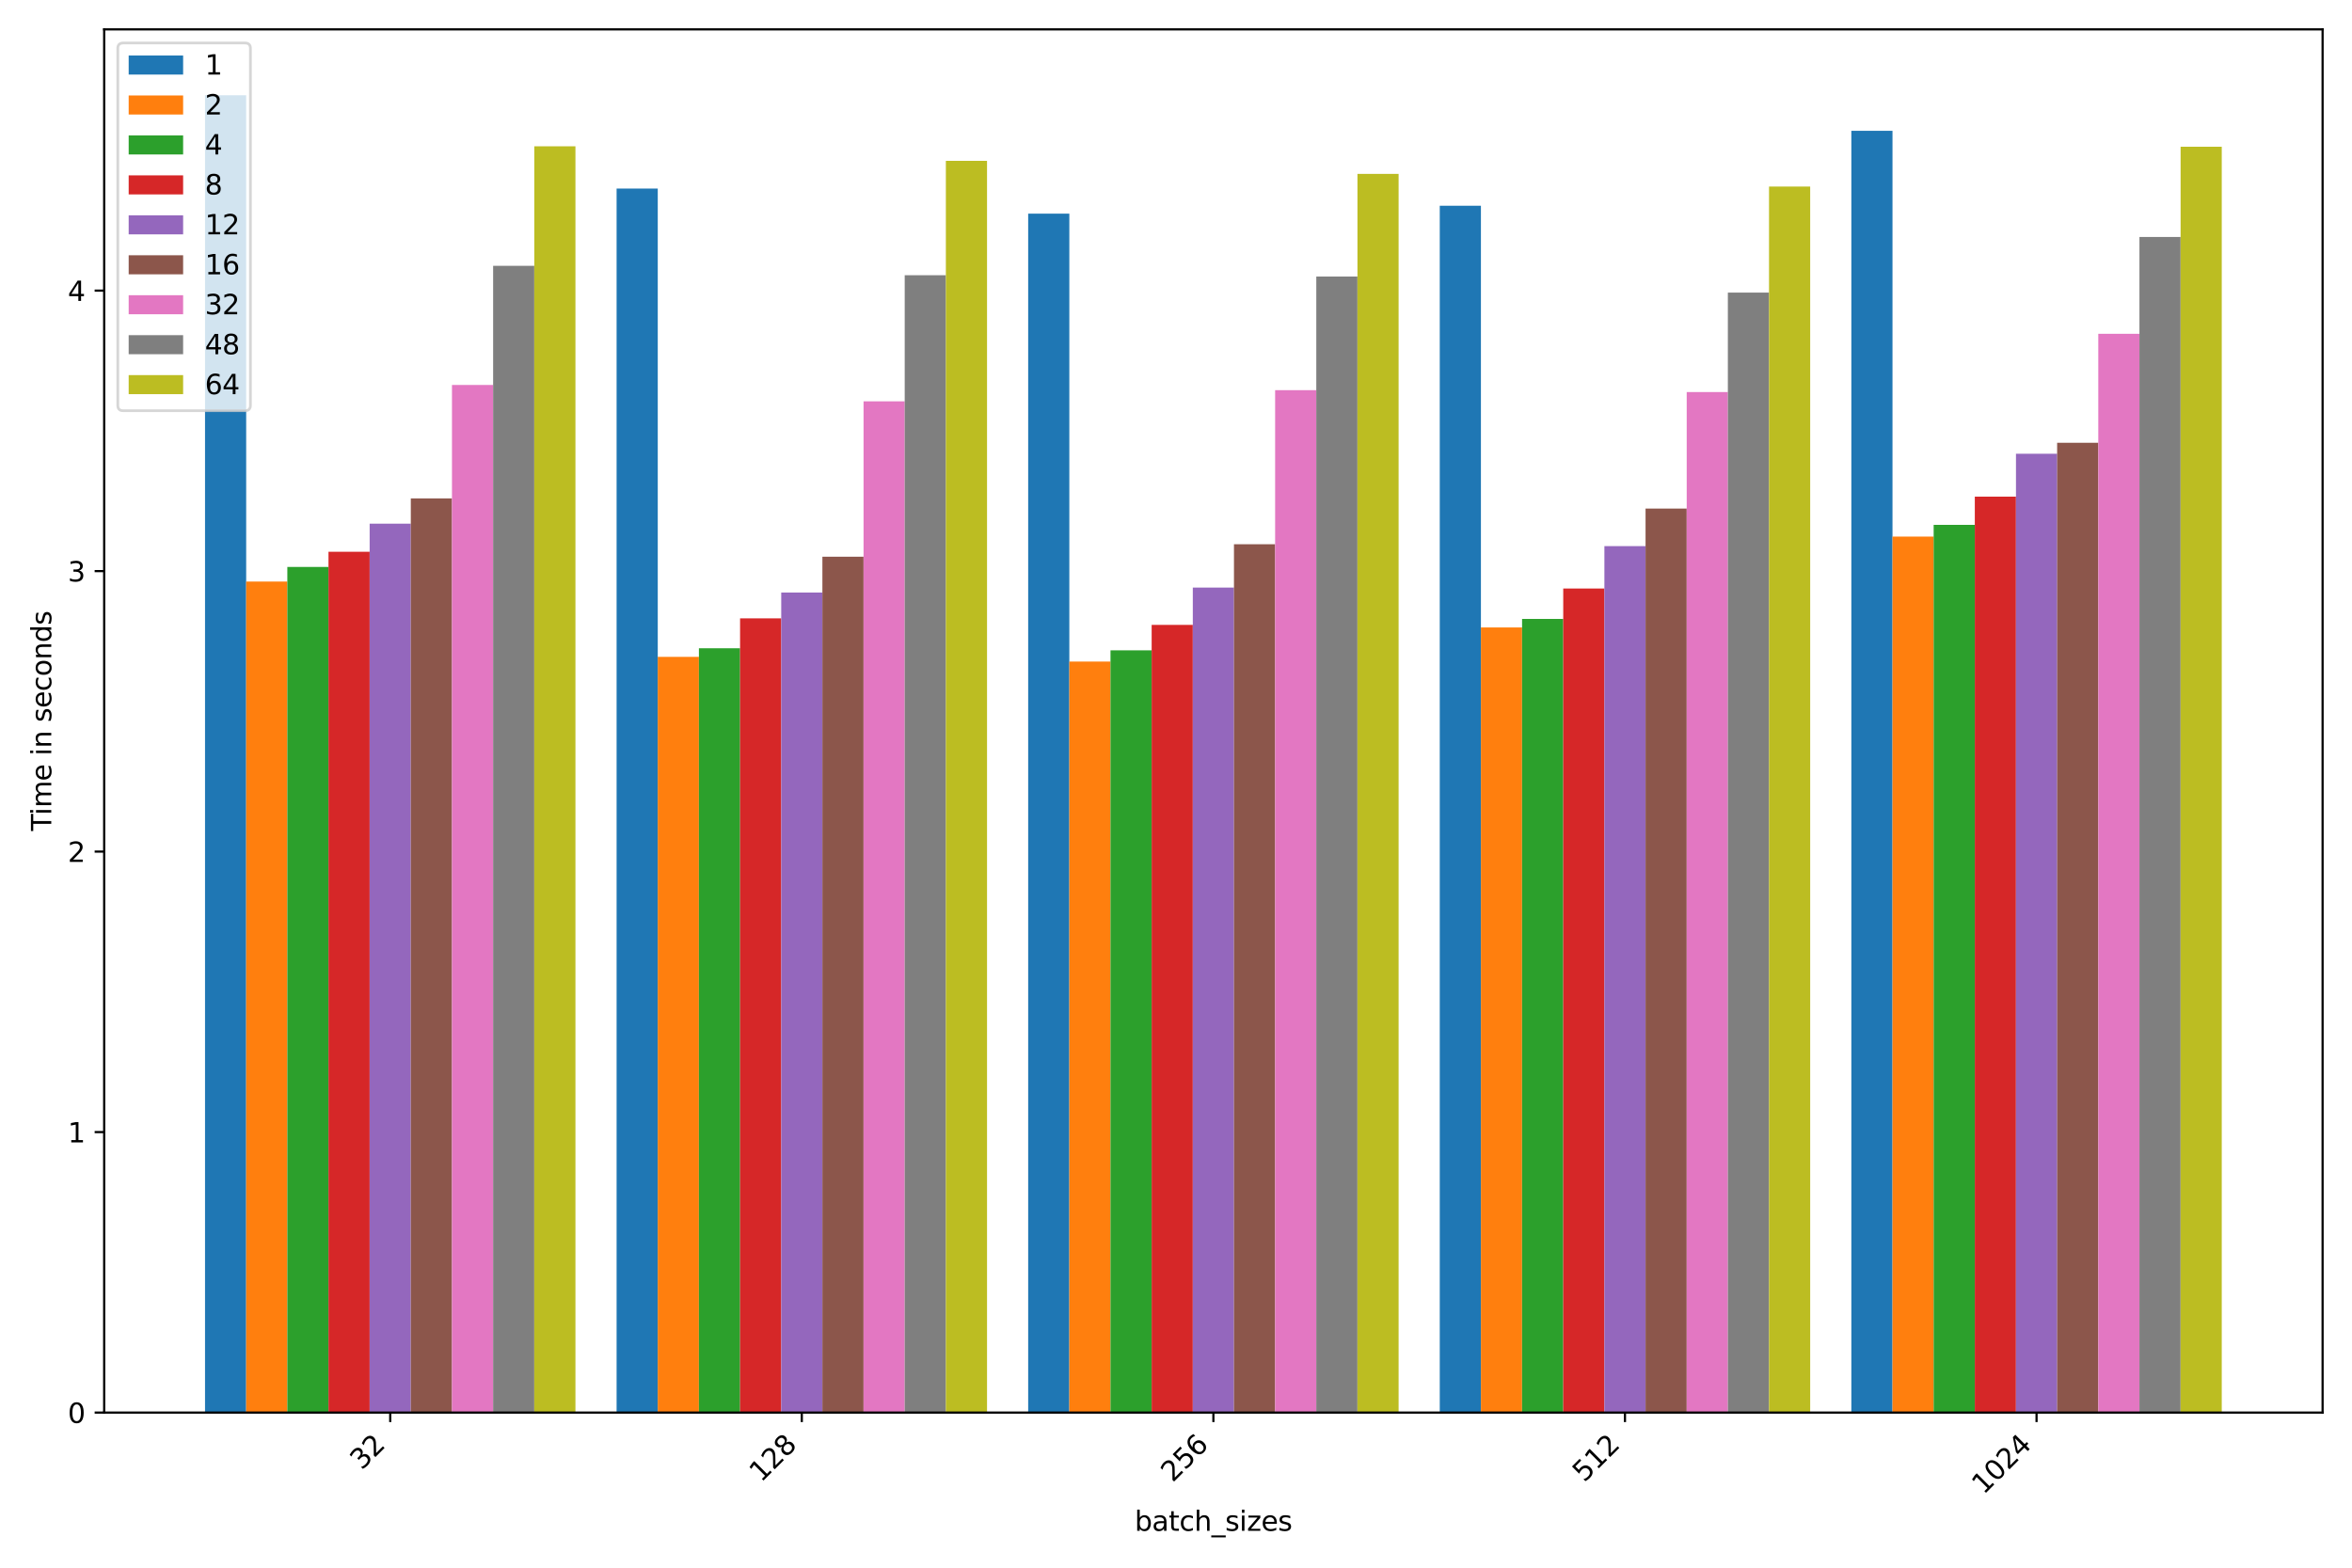 <?xml version="1.0" encoding="utf-8" standalone="no"?>
<!DOCTYPE svg PUBLIC "-//W3C//DTD SVG 1.1//EN"
  "http://www.w3.org/Graphics/SVG/1.1/DTD/svg11.dtd">
<svg xmlns:xlink="http://www.w3.org/1999/xlink" width="864pt" height="576pt" viewBox="0 0 864 576" xmlns="http://www.w3.org/2000/svg" version="1.1">
 <defs>
  <style type="text/css">*{stroke-linejoin: round; stroke-linecap: butt}</style>
 </defs>
 <g id="figure_1">
  <g id="patch_1">
   <path d="M 0 576 
L 864 576 
L 864 0 
L 0 0 
z
" style="fill: #ffffff"/>
  </g>
  <g id="axes_1">
   <g id="patch_2">
    <path d="M 38.27 519.008 
L 853.2 519.008 
L 853.2 10.8 
L 38.27 10.8 
z
" style="fill: #ffffff"/>
   </g>
   <g id="patch_3">
    <path d="M 75.312 519.008 
L 90.432 519.008 
L 90.432 35 
L 75.312 35 
z
" clip-path="url(#p337390f356)" style="fill: #1f77b4"/>
   </g>
   <g id="patch_4">
    <path d="M 226.505 519.008 
L 241.625 519.008 
L 241.625 69.281 
L 226.505 69.281 
z
" clip-path="url(#p337390f356)" style="fill: #1f77b4"/>
   </g>
   <g id="patch_5">
    <path d="M 377.698 519.008 
L 392.817 519.008 
L 392.817 78.505 
L 377.698 78.505 
z
" clip-path="url(#p337390f356)" style="fill: #1f77b4"/>
   </g>
   <g id="patch_6">
    <path d="M 528.891 519.008 
L 544.01 519.008 
L 544.01 75.596 
L 528.891 75.596 
z
" clip-path="url(#p337390f356)" style="fill: #1f77b4"/>
   </g>
   <g id="patch_7">
    <path d="M 680.084 519.008 
L 695.203 519.008 
L 695.203 48.072 
L 680.084 48.072 
z
" clip-path="url(#p337390f356)" style="fill: #1f77b4"/>
   </g>
   <g id="patch_8">
    <path d="M 90.432 519.008 
L 105.551 519.008 
L 105.551 213.673 
L 90.432 213.673 
z
" clip-path="url(#p337390f356)" style="fill: #ff7f0e"/>
   </g>
   <g id="patch_9">
    <path d="M 241.625 519.008 
L 256.744 519.008 
L 256.744 241.345 
L 241.625 241.345 
z
" clip-path="url(#p337390f356)" style="fill: #ff7f0e"/>
   </g>
   <g id="patch_10">
    <path d="M 392.817 519.008 
L 407.937 519.008 
L 407.937 243.067 
L 392.817 243.067 
z
" clip-path="url(#p337390f356)" style="fill: #ff7f0e"/>
   </g>
   <g id="patch_11">
    <path d="M 544.01 519.008 
L 559.13 519.008 
L 559.13 230.528 
L 544.01 230.528 
z
" clip-path="url(#p337390f356)" style="fill: #ff7f0e"/>
   </g>
   <g id="patch_12">
    <path d="M 695.203 519.008 
L 710.323 519.008 
L 710.323 197.162 
L 695.203 197.162 
z
" clip-path="url(#p337390f356)" style="fill: #ff7f0e"/>
   </g>
   <g id="patch_13">
    <path d="M 105.551 519.008 
L 120.67 519.008 
L 120.67 208.301 
L 105.551 208.301 
z
" clip-path="url(#p337390f356)" style="fill: #2ca02c"/>
   </g>
   <g id="patch_14">
    <path d="M 256.744 519.008 
L 271.863 519.008 
L 271.863 238.181 
L 256.744 238.181 
z
" clip-path="url(#p337390f356)" style="fill: #2ca02c"/>
   </g>
   <g id="patch_15">
    <path d="M 407.937 519.008 
L 423.056 519.008 
L 423.056 238.945 
L 407.937 238.945 
z
" clip-path="url(#p337390f356)" style="fill: #2ca02c"/>
   </g>
   <g id="patch_16">
    <path d="M 559.13 519.008 
L 574.249 519.008 
L 574.249 227.405 
L 559.13 227.405 
z
" clip-path="url(#p337390f356)" style="fill: #2ca02c"/>
   </g>
   <g id="patch_17">
    <path d="M 710.323 519.008 
L 725.442 519.008 
L 725.442 192.837 
L 710.323 192.837 
z
" clip-path="url(#p337390f356)" style="fill: #2ca02c"/>
   </g>
   <g id="patch_18">
    <path d="M 120.67 519.008 
L 135.789 519.008 
L 135.789 202.721 
L 120.67 202.721 
z
" clip-path="url(#p337390f356)" style="fill: #d62728"/>
   </g>
   <g id="patch_19">
    <path d="M 271.863 519.008 
L 286.982 519.008 
L 286.982 227.187 
L 271.863 227.187 
z
" clip-path="url(#p337390f356)" style="fill: #d62728"/>
   </g>
   <g id="patch_20">
    <path d="M 423.056 519.008 
L 438.175 519.008 
L 438.175 229.588 
L 423.056 229.588 
z
" clip-path="url(#p337390f356)" style="fill: #d62728"/>
   </g>
   <g id="patch_21">
    <path d="M 574.249 519.008 
L 589.368 519.008 
L 589.368 216.231 
L 574.249 216.231 
z
" clip-path="url(#p337390f356)" style="fill: #d62728"/>
   </g>
   <g id="patch_22">
    <path d="M 725.442 519.008 
L 740.561 519.008 
L 740.561 182.485 
L 725.442 182.485 
z
" clip-path="url(#p337390f356)" style="fill: #d62728"/>
   </g>
   <g id="patch_23">
    <path d="M 135.789 519.008 
L 150.909 519.008 
L 150.909 192.41 
L 135.789 192.41 
z
" clip-path="url(#p337390f356)" style="fill: #9467bd"/>
   </g>
   <g id="patch_24">
    <path d="M 286.982 519.008 
L 302.102 519.008 
L 302.102 217.697 
L 286.982 217.697 
z
" clip-path="url(#p337390f356)" style="fill: #9467bd"/>
   </g>
   <g id="patch_25">
    <path d="M 438.175 519.008 
L 453.295 519.008 
L 453.295 215.891 
L 438.175 215.891 
z
" clip-path="url(#p337390f356)" style="fill: #9467bd"/>
   </g>
   <g id="patch_26">
    <path d="M 589.368 519.008 
L 604.488 519.008 
L 604.488 200.654 
L 589.368 200.654 
z
" clip-path="url(#p337390f356)" style="fill: #9467bd"/>
   </g>
   <g id="patch_27">
    <path d="M 740.561 519.008 
L 755.681 519.008 
L 755.681 166.713 
L 740.561 166.713 
z
" clip-path="url(#p337390f356)" style="fill: #9467bd"/>
   </g>
   <g id="patch_28">
    <path d="M 150.909 519.008 
L 166.028 519.008 
L 166.028 183.131 
L 150.909 183.131 
z
" clip-path="url(#p337390f356)" style="fill: #8c564b"/>
   </g>
   <g id="patch_29">
    <path d="M 302.102 519.008 
L 317.221 519.008 
L 317.221 204.547 
L 302.102 204.547 
z
" clip-path="url(#p337390f356)" style="fill: #8c564b"/>
   </g>
   <g id="patch_30">
    <path d="M 453.295 519.008 
L 468.414 519.008 
L 468.414 199.969 
L 453.295 199.969 
z
" clip-path="url(#p337390f356)" style="fill: #8c564b"/>
   </g>
   <g id="patch_31">
    <path d="M 604.488 519.008 
L 619.607 519.008 
L 619.607 186.863 
L 604.488 186.863 
z
" clip-path="url(#p337390f356)" style="fill: #8c564b"/>
   </g>
   <g id="patch_32">
    <path d="M 755.681 519.008 
L 770.8 519.008 
L 770.8 162.678 
L 755.681 162.678 
z
" clip-path="url(#p337390f356)" style="fill: #8c564b"/>
   </g>
   <g id="patch_33">
    <path d="M 166.028 519.008 
L 181.147 519.008 
L 181.147 141.438 
L 166.028 141.438 
z
" clip-path="url(#p337390f356)" style="fill: #e377c2"/>
   </g>
   <g id="patch_34">
    <path d="M 317.221 519.008 
L 332.34 519.008 
L 332.34 147.465 
L 317.221 147.465 
z
" clip-path="url(#p337390f356)" style="fill: #e377c2"/>
   </g>
   <g id="patch_35">
    <path d="M 468.414 519.008 
L 483.533 519.008 
L 483.533 143.355 
L 468.414 143.355 
z
" clip-path="url(#p337390f356)" style="fill: #e377c2"/>
   </g>
   <g id="patch_36">
    <path d="M 619.607 519.008 
L 634.726 519.008 
L 634.726 144.035 
L 619.607 144.035 
z
" clip-path="url(#p337390f356)" style="fill: #e377c2"/>
   </g>
   <g id="patch_37">
    <path d="M 770.8 519.008 
L 785.919 519.008 
L 785.919 122.648 
L 770.8 122.648 
z
" clip-path="url(#p337390f356)" style="fill: #e377c2"/>
   </g>
   <g id="patch_38">
    <path d="M 181.147 519.008 
L 196.267 519.008 
L 196.267 97.67 
L 181.147 97.67 
z
" clip-path="url(#p337390f356)" style="fill: #7f7f7f"/>
   </g>
   <g id="patch_39">
    <path d="M 332.34 519.008 
L 347.46 519.008 
L 347.46 101.122 
L 332.34 101.122 
z
" clip-path="url(#p337390f356)" style="fill: #7f7f7f"/>
   </g>
   <g id="patch_40">
    <path d="M 483.533 519.008 
L 498.653 519.008 
L 498.653 101.612 
L 483.533 101.612 
z
" clip-path="url(#p337390f356)" style="fill: #7f7f7f"/>
   </g>
   <g id="patch_41">
    <path d="M 634.726 519.008 
L 649.845 519.008 
L 649.845 107.496 
L 634.726 107.496 
z
" clip-path="url(#p337390f356)" style="fill: #7f7f7f"/>
   </g>
   <g id="patch_42">
    <path d="M 785.919 519.008 
L 801.038 519.008 
L 801.038 87.066 
L 785.919 87.066 
z
" clip-path="url(#p337390f356)" style="fill: #7f7f7f"/>
   </g>
   <g id="patch_43">
    <path d="M 196.267 519.008 
L 211.386 519.008 
L 211.386 53.755 
L 196.267 53.755 
z
" clip-path="url(#p337390f356)" style="fill: #bcbd22"/>
   </g>
   <g id="patch_44">
    <path d="M 347.46 519.008 
L 362.579 519.008 
L 362.579 59.088 
L 347.46 59.088 
z
" clip-path="url(#p337390f356)" style="fill: #bcbd22"/>
   </g>
   <g id="patch_45">
    <path d="M 498.653 519.008 
L 513.772 519.008 
L 513.772 63.9 
L 498.653 63.9 
z
" clip-path="url(#p337390f356)" style="fill: #bcbd22"/>
   </g>
   <g id="patch_46">
    <path d="M 649.845 519.008 
L 664.965 519.008 
L 664.965 68.54 
L 649.845 68.54 
z
" clip-path="url(#p337390f356)" style="fill: #bcbd22"/>
   </g>
   <g id="patch_47">
    <path d="M 801.038 519.008 
L 816.158 519.008 
L 816.158 53.908 
L 801.038 53.908 
z
" clip-path="url(#p337390f356)" style="fill: #bcbd22"/>
   </g>
   <g id="matplotlib.axis_1">
    <g id="xtick_1">
     <g id="line2d_1">
      <defs>
       <path id="m3dfaf49df9" d="M 0 0 
L 0 3.5 
" style="stroke: #000000; stroke-width: 0.8"/>
      </defs>
      <g>
       <use xlink:href="#m3dfaf49df9" x="143.349" y="519.008" style="stroke: #000000; stroke-width: 0.8"/>
      </g>
     </g>
     <g id="text_1">
      <!-- 32 -->
      <g transform="translate(132.881 540.379) rotate(-45) scale(0.1 -0.1)">
       <defs>
        <path id="DejaVuSans-33" d="M 2597 2516 
Q 3050 2419 3304 2112 
Q 3559 1806 3559 1356 
Q 3559 666 3084 287 
Q 2609 -91 1734 -91 
Q 1441 -91 1130 -33 
Q 819 25 488 141 
L 488 750 
Q 750 597 1062 519 
Q 1375 441 1716 441 
Q 2309 441 2620 675 
Q 2931 909 2931 1356 
Q 2931 1769 2642 2001 
Q 2353 2234 1838 2234 
L 1294 2234 
L 1294 2753 
L 1863 2753 
Q 2328 2753 2575 2939 
Q 2822 3125 2822 3475 
Q 2822 3834 2567 4026 
Q 2313 4219 1838 4219 
Q 1578 4219 1281 4162 
Q 984 4106 628 3988 
L 628 4550 
Q 988 4650 1302 4700 
Q 1616 4750 1894 4750 
Q 2613 4750 3031 4423 
Q 3450 4097 3450 3541 
Q 3450 3153 3228 2886 
Q 3006 2619 2597 2516 
z
" transform="scale(0.016)"/>
        <path id="DejaVuSans-32" d="M 1228 531 
L 3431 531 
L 3431 0 
L 469 0 
L 469 531 
Q 828 903 1448 1529 
Q 2069 2156 2228 2338 
Q 2531 2678 2651 2914 
Q 2772 3150 2772 3378 
Q 2772 3750 2511 3984 
Q 2250 4219 1831 4219 
Q 1534 4219 1204 4116 
Q 875 4013 500 3803 
L 500 4441 
Q 881 4594 1212 4672 
Q 1544 4750 1819 4750 
Q 2544 4750 2975 4387 
Q 3406 4025 3406 3419 
Q 3406 3131 3298 2873 
Q 3191 2616 2906 2266 
Q 2828 2175 2409 1742 
Q 1991 1309 1228 531 
z
" transform="scale(0.016)"/>
       </defs>
       <use xlink:href="#DejaVuSans-33"/>
       <use xlink:href="#DejaVuSans-32" x="63.623"/>
      </g>
     </g>
    </g>
    <g id="xtick_2">
     <g id="line2d_2">
      <g>
       <use xlink:href="#m3dfaf49df9" x="294.542" y="519.008" style="stroke: #000000; stroke-width: 0.8"/>
      </g>
     </g>
     <g id="text_2">
      <!-- 128 -->
      <g transform="translate(279.575 544.878) rotate(-45) scale(0.1 -0.1)">
       <defs>
        <path id="DejaVuSans-31" d="M 794 531 
L 1825 531 
L 1825 4091 
L 703 3866 
L 703 4441 
L 1819 4666 
L 2450 4666 
L 2450 531 
L 3481 531 
L 3481 0 
L 794 0 
L 794 531 
z
" transform="scale(0.016)"/>
        <path id="DejaVuSans-38" d="M 2034 2216 
Q 1584 2216 1326 1975 
Q 1069 1734 1069 1313 
Q 1069 891 1326 650 
Q 1584 409 2034 409 
Q 2484 409 2743 651 
Q 3003 894 3003 1313 
Q 3003 1734 2745 1975 
Q 2488 2216 2034 2216 
z
M 1403 2484 
Q 997 2584 770 2862 
Q 544 3141 544 3541 
Q 544 4100 942 4425 
Q 1341 4750 2034 4750 
Q 2731 4750 3128 4425 
Q 3525 4100 3525 3541 
Q 3525 3141 3298 2862 
Q 3072 2584 2669 2484 
Q 3125 2378 3379 2068 
Q 3634 1759 3634 1313 
Q 3634 634 3220 271 
Q 2806 -91 2034 -91 
Q 1263 -91 848 271 
Q 434 634 434 1313 
Q 434 1759 690 2068 
Q 947 2378 1403 2484 
z
M 1172 3481 
Q 1172 3119 1398 2916 
Q 1625 2713 2034 2713 
Q 2441 2713 2670 2916 
Q 2900 3119 2900 3481 
Q 2900 3844 2670 4047 
Q 2441 4250 2034 4250 
Q 1625 4250 1398 4047 
Q 1172 3844 1172 3481 
z
" transform="scale(0.016)"/>
       </defs>
       <use xlink:href="#DejaVuSans-31"/>
       <use xlink:href="#DejaVuSans-32" x="63.623"/>
       <use xlink:href="#DejaVuSans-38" x="127.246"/>
      </g>
     </g>
    </g>
    <g id="xtick_3">
     <g id="line2d_3">
      <g>
       <use xlink:href="#m3dfaf49df9" x="445.735" y="519.008" style="stroke: #000000; stroke-width: 0.8"/>
      </g>
     </g>
     <g id="text_3">
      <!-- 256 -->
      <g transform="translate(430.768 544.878) rotate(-45) scale(0.1 -0.1)">
       <defs>
        <path id="DejaVuSans-35" d="M 691 4666 
L 3169 4666 
L 3169 4134 
L 1269 4134 
L 1269 2991 
Q 1406 3038 1543 3061 
Q 1681 3084 1819 3084 
Q 2600 3084 3056 2656 
Q 3513 2228 3513 1497 
Q 3513 744 3044 326 
Q 2575 -91 1722 -91 
Q 1428 -91 1123 -41 
Q 819 9 494 109 
L 494 744 
Q 775 591 1075 516 
Q 1375 441 1709 441 
Q 2250 441 2565 725 
Q 2881 1009 2881 1497 
Q 2881 1984 2565 2268 
Q 2250 2553 1709 2553 
Q 1456 2553 1204 2497 
Q 953 2441 691 2322 
L 691 4666 
z
" transform="scale(0.016)"/>
        <path id="DejaVuSans-36" d="M 2113 2584 
Q 1688 2584 1439 2293 
Q 1191 2003 1191 1497 
Q 1191 994 1439 701 
Q 1688 409 2113 409 
Q 2538 409 2786 701 
Q 3034 994 3034 1497 
Q 3034 2003 2786 2293 
Q 2538 2584 2113 2584 
z
M 3366 4563 
L 3366 3988 
Q 3128 4100 2886 4159 
Q 2644 4219 2406 4219 
Q 1781 4219 1451 3797 
Q 1122 3375 1075 2522 
Q 1259 2794 1537 2939 
Q 1816 3084 2150 3084 
Q 2853 3084 3261 2657 
Q 3669 2231 3669 1497 
Q 3669 778 3244 343 
Q 2819 -91 2113 -91 
Q 1303 -91 875 529 
Q 447 1150 447 2328 
Q 447 3434 972 4092 
Q 1497 4750 2381 4750 
Q 2619 4750 2861 4703 
Q 3103 4656 3366 4563 
z
" transform="scale(0.016)"/>
       </defs>
       <use xlink:href="#DejaVuSans-32"/>
       <use xlink:href="#DejaVuSans-35" x="63.623"/>
       <use xlink:href="#DejaVuSans-36" x="127.246"/>
      </g>
     </g>
    </g>
    <g id="xtick_4">
     <g id="line2d_4">
      <g>
       <use xlink:href="#m3dfaf49df9" x="596.928" y="519.008" style="stroke: #000000; stroke-width: 0.8"/>
      </g>
     </g>
     <g id="text_4">
      <!-- 512 -->
      <g transform="translate(581.96 544.878) rotate(-45) scale(0.1 -0.1)">
       <use xlink:href="#DejaVuSans-35"/>
       <use xlink:href="#DejaVuSans-31" x="63.623"/>
       <use xlink:href="#DejaVuSans-32" x="127.246"/>
      </g>
     </g>
    </g>
    <g id="xtick_5">
     <g id="line2d_5">
      <g>
       <use xlink:href="#m3dfaf49df9" x="748.121" y="519.008" style="stroke: #000000; stroke-width: 0.8"/>
      </g>
     </g>
     <g id="text_5">
      <!-- 1024 -->
      <g transform="translate(728.654 549.377) rotate(-45) scale(0.1 -0.1)">
       <defs>
        <path id="DejaVuSans-30" d="M 2034 4250 
Q 1547 4250 1301 3770 
Q 1056 3291 1056 2328 
Q 1056 1369 1301 889 
Q 1547 409 2034 409 
Q 2525 409 2770 889 
Q 3016 1369 3016 2328 
Q 3016 3291 2770 3770 
Q 2525 4250 2034 4250 
z
M 2034 4750 
Q 2819 4750 3233 4129 
Q 3647 3509 3647 2328 
Q 3647 1150 3233 529 
Q 2819 -91 2034 -91 
Q 1250 -91 836 529 
Q 422 1150 422 2328 
Q 422 3509 836 4129 
Q 1250 4750 2034 4750 
z
" transform="scale(0.016)"/>
        <path id="DejaVuSans-34" d="M 2419 4116 
L 825 1625 
L 2419 1625 
L 2419 4116 
z
M 2253 4666 
L 3047 4666 
L 3047 1625 
L 3713 1625 
L 3713 1100 
L 3047 1100 
L 3047 0 
L 2419 0 
L 2419 1100 
L 313 1100 
L 313 1709 
L 2253 4666 
z
" transform="scale(0.016)"/>
       </defs>
       <use xlink:href="#DejaVuSans-31"/>
       <use xlink:href="#DejaVuSans-30" x="63.623"/>
       <use xlink:href="#DejaVuSans-32" x="127.246"/>
       <use xlink:href="#DejaVuSans-34" x="190.869"/>
      </g>
     </g>
    </g>
    <g id="text_6">
     <!-- batch_sizes -->
     <g transform="translate(416.819 562.446) scale(0.1 -0.1)">
      <defs>
       <path id="DejaVuSans-62" d="M 3116 1747 
Q 3116 2381 2855 2742 
Q 2594 3103 2138 3103 
Q 1681 3103 1420 2742 
Q 1159 2381 1159 1747 
Q 1159 1113 1420 752 
Q 1681 391 2138 391 
Q 2594 391 2855 752 
Q 3116 1113 3116 1747 
z
M 1159 2969 
Q 1341 3281 1617 3432 
Q 1894 3584 2278 3584 
Q 2916 3584 3314 3078 
Q 3713 2572 3713 1747 
Q 3713 922 3314 415 
Q 2916 -91 2278 -91 
Q 1894 -91 1617 61 
Q 1341 213 1159 525 
L 1159 0 
L 581 0 
L 581 4863 
L 1159 4863 
L 1159 2969 
z
" transform="scale(0.016)"/>
       <path id="DejaVuSans-61" d="M 2194 1759 
Q 1497 1759 1228 1600 
Q 959 1441 959 1056 
Q 959 750 1161 570 
Q 1363 391 1709 391 
Q 2188 391 2477 730 
Q 2766 1069 2766 1631 
L 2766 1759 
L 2194 1759 
z
M 3341 1997 
L 3341 0 
L 2766 0 
L 2766 531 
Q 2569 213 2275 61 
Q 1981 -91 1556 -91 
Q 1019 -91 701 211 
Q 384 513 384 1019 
Q 384 1609 779 1909 
Q 1175 2209 1959 2209 
L 2766 2209 
L 2766 2266 
Q 2766 2663 2505 2880 
Q 2244 3097 1772 3097 
Q 1472 3097 1187 3025 
Q 903 2953 641 2809 
L 641 3341 
Q 956 3463 1253 3523 
Q 1550 3584 1831 3584 
Q 2591 3584 2966 3190 
Q 3341 2797 3341 1997 
z
" transform="scale(0.016)"/>
       <path id="DejaVuSans-74" d="M 1172 4494 
L 1172 3500 
L 2356 3500 
L 2356 3053 
L 1172 3053 
L 1172 1153 
Q 1172 725 1289 603 
Q 1406 481 1766 481 
L 2356 481 
L 2356 0 
L 1766 0 
Q 1100 0 847 248 
Q 594 497 594 1153 
L 594 3053 
L 172 3053 
L 172 3500 
L 594 3500 
L 594 4494 
L 1172 4494 
z
" transform="scale(0.016)"/>
       <path id="DejaVuSans-63" d="M 3122 3366 
L 3122 2828 
Q 2878 2963 2633 3030 
Q 2388 3097 2138 3097 
Q 1578 3097 1268 2742 
Q 959 2388 959 1747 
Q 959 1106 1268 751 
Q 1578 397 2138 397 
Q 2388 397 2633 464 
Q 2878 531 3122 666 
L 3122 134 
Q 2881 22 2623 -34 
Q 2366 -91 2075 -91 
Q 1284 -91 818 406 
Q 353 903 353 1747 
Q 353 2603 823 3093 
Q 1294 3584 2113 3584 
Q 2378 3584 2631 3529 
Q 2884 3475 3122 3366 
z
" transform="scale(0.016)"/>
       <path id="DejaVuSans-68" d="M 3513 2113 
L 3513 0 
L 2938 0 
L 2938 2094 
Q 2938 2591 2744 2837 
Q 2550 3084 2163 3084 
Q 1697 3084 1428 2787 
Q 1159 2491 1159 1978 
L 1159 0 
L 581 0 
L 581 4863 
L 1159 4863 
L 1159 2956 
Q 1366 3272 1645 3428 
Q 1925 3584 2291 3584 
Q 2894 3584 3203 3211 
Q 3513 2838 3513 2113 
z
" transform="scale(0.016)"/>
       <path id="DejaVuSans-5f" d="M 3263 -1063 
L 3263 -1509 
L -63 -1509 
L -63 -1063 
L 3263 -1063 
z
" transform="scale(0.016)"/>
       <path id="DejaVuSans-73" d="M 2834 3397 
L 2834 2853 
Q 2591 2978 2328 3040 
Q 2066 3103 1784 3103 
Q 1356 3103 1142 2972 
Q 928 2841 928 2578 
Q 928 2378 1081 2264 
Q 1234 2150 1697 2047 
L 1894 2003 
Q 2506 1872 2764 1633 
Q 3022 1394 3022 966 
Q 3022 478 2636 193 
Q 2250 -91 1575 -91 
Q 1294 -91 989 -36 
Q 684 19 347 128 
L 347 722 
Q 666 556 975 473 
Q 1284 391 1588 391 
Q 1994 391 2212 530 
Q 2431 669 2431 922 
Q 2431 1156 2273 1281 
Q 2116 1406 1581 1522 
L 1381 1569 
Q 847 1681 609 1914 
Q 372 2147 372 2553 
Q 372 3047 722 3315 
Q 1072 3584 1716 3584 
Q 2034 3584 2315 3537 
Q 2597 3491 2834 3397 
z
" transform="scale(0.016)"/>
       <path id="DejaVuSans-69" d="M 603 3500 
L 1178 3500 
L 1178 0 
L 603 0 
L 603 3500 
z
M 603 4863 
L 1178 4863 
L 1178 4134 
L 603 4134 
L 603 4863 
z
" transform="scale(0.016)"/>
       <path id="DejaVuSans-7a" d="M 353 3500 
L 3084 3500 
L 3084 2975 
L 922 459 
L 3084 459 
L 3084 0 
L 275 0 
L 275 525 
L 2438 3041 
L 353 3041 
L 353 3500 
z
" transform="scale(0.016)"/>
       <path id="DejaVuSans-65" d="M 3597 1894 
L 3597 1613 
L 953 1613 
Q 991 1019 1311 708 
Q 1631 397 2203 397 
Q 2534 397 2845 478 
Q 3156 559 3463 722 
L 3463 178 
Q 3153 47 2828 -22 
Q 2503 -91 2169 -91 
Q 1331 -91 842 396 
Q 353 884 353 1716 
Q 353 2575 817 3079 
Q 1281 3584 2069 3584 
Q 2775 3584 3186 3129 
Q 3597 2675 3597 1894 
z
M 3022 2063 
Q 3016 2534 2758 2815 
Q 2500 3097 2075 3097 
Q 1594 3097 1305 2825 
Q 1016 2553 972 2059 
L 3022 2063 
z
" transform="scale(0.016)"/>
      </defs>
      <use xlink:href="#DejaVuSans-62"/>
      <use xlink:href="#DejaVuSans-61" x="63.477"/>
      <use xlink:href="#DejaVuSans-74" x="124.756"/>
      <use xlink:href="#DejaVuSans-63" x="163.965"/>
      <use xlink:href="#DejaVuSans-68" x="218.945"/>
      <use xlink:href="#DejaVuSans-5f" x="282.324"/>
      <use xlink:href="#DejaVuSans-73" x="332.324"/>
      <use xlink:href="#DejaVuSans-69" x="384.424"/>
      <use xlink:href="#DejaVuSans-7a" x="412.207"/>
      <use xlink:href="#DejaVuSans-65" x="464.697"/>
      <use xlink:href="#DejaVuSans-73" x="526.221"/>
     </g>
    </g>
   </g>
   <g id="matplotlib.axis_2">
    <g id="ytick_1">
     <g id="line2d_6">
      <defs>
       <path id="m4c5b820ff4" d="M 0 0 
L -3.5 0 
" style="stroke: #000000; stroke-width: 0.8"/>
      </defs>
      <g>
       <use xlink:href="#m4c5b820ff4" x="38.27" y="519.008" style="stroke: #000000; stroke-width: 0.8"/>
      </g>
     </g>
     <g id="text_7">
      <!-- 0 -->
      <g transform="translate(24.907 522.808) scale(0.1 -0.1)">
       <use xlink:href="#DejaVuSans-30"/>
      </g>
     </g>
    </g>
    <g id="ytick_2">
     <g id="line2d_7">
      <g>
       <use xlink:href="#m4c5b820ff4" x="38.27" y="415.951" style="stroke: #000000; stroke-width: 0.8"/>
      </g>
     </g>
     <g id="text_8">
      <!-- 1 -->
      <g transform="translate(24.907 419.75) scale(0.1 -0.1)">
       <use xlink:href="#DejaVuSans-31"/>
      </g>
     </g>
    </g>
    <g id="ytick_3">
     <g id="line2d_8">
      <g>
       <use xlink:href="#m4c5b820ff4" x="38.27" y="312.894" style="stroke: #000000; stroke-width: 0.8"/>
      </g>
     </g>
     <g id="text_9">
      <!-- 2 -->
      <g transform="translate(24.907 316.693) scale(0.1 -0.1)">
       <use xlink:href="#DejaVuSans-32"/>
      </g>
     </g>
    </g>
    <g id="ytick_4">
     <g id="line2d_9">
      <g>
       <use xlink:href="#m4c5b820ff4" x="38.27" y="209.837" style="stroke: #000000; stroke-width: 0.8"/>
      </g>
     </g>
     <g id="text_10">
      <!-- 3 -->
      <g transform="translate(24.907 213.636) scale(0.1 -0.1)">
       <use xlink:href="#DejaVuSans-33"/>
      </g>
     </g>
    </g>
    <g id="ytick_5">
     <g id="line2d_10">
      <g>
       <use xlink:href="#m4c5b820ff4" x="38.27" y="106.78" style="stroke: #000000; stroke-width: 0.8"/>
      </g>
     </g>
     <g id="text_11">
      <!-- 4 -->
      <g transform="translate(24.907 110.579) scale(0.1 -0.1)">
       <use xlink:href="#DejaVuSans-34"/>
      </g>
     </g>
    </g>
    <g id="text_12">
     <!-- Time in seconds -->
     <g transform="translate(18.828 305.311) rotate(-90) scale(0.1 -0.1)">
      <defs>
       <path id="DejaVuSans-54" d="M -19 4666 
L 3928 4666 
L 3928 4134 
L 2272 4134 
L 2272 0 
L 1638 0 
L 1638 4134 
L -19 4134 
L -19 4666 
z
" transform="scale(0.016)"/>
       <path id="DejaVuSans-6d" d="M 3328 2828 
Q 3544 3216 3844 3400 
Q 4144 3584 4550 3584 
Q 5097 3584 5394 3201 
Q 5691 2819 5691 2113 
L 5691 0 
L 5113 0 
L 5113 2094 
Q 5113 2597 4934 2840 
Q 4756 3084 4391 3084 
Q 3944 3084 3684 2787 
Q 3425 2491 3425 1978 
L 3425 0 
L 2847 0 
L 2847 2094 
Q 2847 2600 2669 2842 
Q 2491 3084 2119 3084 
Q 1678 3084 1418 2786 
Q 1159 2488 1159 1978 
L 1159 0 
L 581 0 
L 581 3500 
L 1159 3500 
L 1159 2956 
Q 1356 3278 1631 3431 
Q 1906 3584 2284 3584 
Q 2666 3584 2933 3390 
Q 3200 3197 3328 2828 
z
" transform="scale(0.016)"/>
       <path id="DejaVuSans-20" transform="scale(0.016)"/>
       <path id="DejaVuSans-6e" d="M 3513 2113 
L 3513 0 
L 2938 0 
L 2938 2094 
Q 2938 2591 2744 2837 
Q 2550 3084 2163 3084 
Q 1697 3084 1428 2787 
Q 1159 2491 1159 1978 
L 1159 0 
L 581 0 
L 581 3500 
L 1159 3500 
L 1159 2956 
Q 1366 3272 1645 3428 
Q 1925 3584 2291 3584 
Q 2894 3584 3203 3211 
Q 3513 2838 3513 2113 
z
" transform="scale(0.016)"/>
       <path id="DejaVuSans-6f" d="M 1959 3097 
Q 1497 3097 1228 2736 
Q 959 2375 959 1747 
Q 959 1119 1226 758 
Q 1494 397 1959 397 
Q 2419 397 2687 759 
Q 2956 1122 2956 1747 
Q 2956 2369 2687 2733 
Q 2419 3097 1959 3097 
z
M 1959 3584 
Q 2709 3584 3137 3096 
Q 3566 2609 3566 1747 
Q 3566 888 3137 398 
Q 2709 -91 1959 -91 
Q 1206 -91 779 398 
Q 353 888 353 1747 
Q 353 2609 779 3096 
Q 1206 3584 1959 3584 
z
" transform="scale(0.016)"/>
       <path id="DejaVuSans-64" d="M 2906 2969 
L 2906 4863 
L 3481 4863 
L 3481 0 
L 2906 0 
L 2906 525 
Q 2725 213 2448 61 
Q 2172 -91 1784 -91 
Q 1150 -91 751 415 
Q 353 922 353 1747 
Q 353 2572 751 3078 
Q 1150 3584 1784 3584 
Q 2172 3584 2448 3432 
Q 2725 3281 2906 2969 
z
M 947 1747 
Q 947 1113 1208 752 
Q 1469 391 1925 391 
Q 2381 391 2643 752 
Q 2906 1113 2906 1747 
Q 2906 2381 2643 2742 
Q 2381 3103 1925 3103 
Q 1469 3103 1208 2742 
Q 947 2381 947 1747 
z
" transform="scale(0.016)"/>
      </defs>
      <use xlink:href="#DejaVuSans-54"/>
      <use xlink:href="#DejaVuSans-69" x="57.959"/>
      <use xlink:href="#DejaVuSans-6d" x="85.742"/>
      <use xlink:href="#DejaVuSans-65" x="183.154"/>
      <use xlink:href="#DejaVuSans-20" x="244.678"/>
      <use xlink:href="#DejaVuSans-69" x="276.465"/>
      <use xlink:href="#DejaVuSans-6e" x="304.248"/>
      <use xlink:href="#DejaVuSans-20" x="367.627"/>
      <use xlink:href="#DejaVuSans-73" x="399.414"/>
      <use xlink:href="#DejaVuSans-65" x="451.514"/>
      <use xlink:href="#DejaVuSans-63" x="513.037"/>
      <use xlink:href="#DejaVuSans-6f" x="568.018"/>
      <use xlink:href="#DejaVuSans-6e" x="629.199"/>
      <use xlink:href="#DejaVuSans-64" x="692.578"/>
      <use xlink:href="#DejaVuSans-73" x="756.055"/>
     </g>
    </g>
   </g>
   <g id="patch_48">
    <path d="M 38.27 519.008 
L 38.27 10.8 
" style="fill: none; stroke: #000000; stroke-width: 0.8; stroke-linejoin: miter; stroke-linecap: square"/>
   </g>
   <g id="patch_49">
    <path d="M 853.2 519.008 
L 853.2 10.8 
" style="fill: none; stroke: #000000; stroke-width: 0.8; stroke-linejoin: miter; stroke-linecap: square"/>
   </g>
   <g id="patch_50">
    <path d="M 38.27 519.008 
L 853.2 519.008 
" style="fill: none; stroke: #000000; stroke-width: 0.8; stroke-linejoin: miter; stroke-linecap: square"/>
   </g>
   <g id="patch_51">
    <path d="M 38.27 10.8 
L 853.2 10.8 
" style="fill: none; stroke: #000000; stroke-width: 0.8; stroke-linejoin: miter; stroke-linecap: square"/>
   </g>
   <g id="legend_1">
    <g id="patch_52">
     <path d="M 45.27 150.903 
L 89.995 150.903 
Q 91.995 150.903 91.995 148.903 
L 91.995 17.8 
Q 91.995 15.8 89.995 15.8 
L 45.27 15.8 
Q 43.27 15.8 43.27 17.8 
L 43.27 148.903 
Q 43.27 150.903 45.27 150.903 
z
" style="fill: #ffffff; opacity: 0.8; stroke: #cccccc; stroke-linejoin: miter"/>
    </g>
    <g id="patch_53">
     <path d="M 47.27 27.398 
L 67.27 27.398 
L 67.27 20.398 
L 47.27 20.398 
z
" style="fill: #1f77b4"/>
    </g>
    <g id="text_13">
     <!-- 1 -->
     <g transform="translate(75.27 27.398) scale(0.1 -0.1)">
      <use xlink:href="#DejaVuSans-31"/>
     </g>
    </g>
    <g id="patch_54">
     <path d="M 47.27 42.077 
L 67.27 42.077 
L 67.27 35.077 
L 47.27 35.077 
z
" style="fill: #ff7f0e"/>
    </g>
    <g id="text_14">
     <!-- 2 -->
     <g transform="translate(75.27 42.077) scale(0.1 -0.1)">
      <use xlink:href="#DejaVuSans-32"/>
     </g>
    </g>
    <g id="patch_55">
     <path d="M 47.27 56.755 
L 67.27 56.755 
L 67.27 49.755 
L 47.27 49.755 
z
" style="fill: #2ca02c"/>
    </g>
    <g id="text_15">
     <!-- 4 -->
     <g transform="translate(75.27 56.755) scale(0.1 -0.1)">
      <use xlink:href="#DejaVuSans-34"/>
     </g>
    </g>
    <g id="patch_56">
     <path d="M 47.27 71.433 
L 67.27 71.433 
L 67.27 64.433 
L 47.27 64.433 
z
" style="fill: #d62728"/>
    </g>
    <g id="text_16">
     <!-- 8 -->
     <g transform="translate(75.27 71.433) scale(0.1 -0.1)">
      <use xlink:href="#DejaVuSans-38"/>
     </g>
    </g>
    <g id="patch_57">
     <path d="M 47.27 86.111 
L 67.27 86.111 
L 67.27 79.111 
L 47.27 79.111 
z
" style="fill: #9467bd"/>
    </g>
    <g id="text_17">
     <!-- 12 -->
     <g transform="translate(75.27 86.111) scale(0.1 -0.1)">
      <use xlink:href="#DejaVuSans-31"/>
      <use xlink:href="#DejaVuSans-32" x="63.623"/>
     </g>
    </g>
    <g id="patch_58">
     <path d="M 47.27 100.789 
L 67.27 100.789 
L 67.27 93.789 
L 47.27 93.789 
z
" style="fill: #8c564b"/>
    </g>
    <g id="text_18">
     <!-- 16 -->
     <g transform="translate(75.27 100.789) scale(0.1 -0.1)">
      <use xlink:href="#DejaVuSans-31"/>
      <use xlink:href="#DejaVuSans-36" x="63.623"/>
     </g>
    </g>
    <g id="patch_59">
     <path d="M 47.27 115.467 
L 67.27 115.467 
L 67.27 108.467 
L 47.27 108.467 
z
" style="fill: #e377c2"/>
    </g>
    <g id="text_19">
     <!-- 32 -->
     <g transform="translate(75.27 115.467) scale(0.1 -0.1)">
      <use xlink:href="#DejaVuSans-33"/>
      <use xlink:href="#DejaVuSans-32" x="63.623"/>
     </g>
    </g>
    <g id="patch_60">
     <path d="M 47.27 130.145 
L 67.27 130.145 
L 67.27 123.145 
L 47.27 123.145 
z
" style="fill: #7f7f7f"/>
    </g>
    <g id="text_20">
     <!-- 48 -->
     <g transform="translate(75.27 130.145) scale(0.1 -0.1)">
      <use xlink:href="#DejaVuSans-34"/>
      <use xlink:href="#DejaVuSans-38" x="63.623"/>
     </g>
    </g>
    <g id="patch_61">
     <path d="M 47.27 144.823 
L 67.27 144.823 
L 67.27 137.823 
L 47.27 137.823 
z
" style="fill: #bcbd22"/>
    </g>
    <g id="text_21">
     <!-- 64 -->
     <g transform="translate(75.27 144.823) scale(0.1 -0.1)">
      <use xlink:href="#DejaVuSans-36"/>
      <use xlink:href="#DejaVuSans-34" x="63.623"/>
     </g>
    </g>
   </g>
  </g>
 </g>
 <defs>
  <clipPath id="p337390f356">
   <rect x="38.27" y="10.8" width="814.93" height="508.208"/>
  </clipPath>
 </defs>
</svg>
